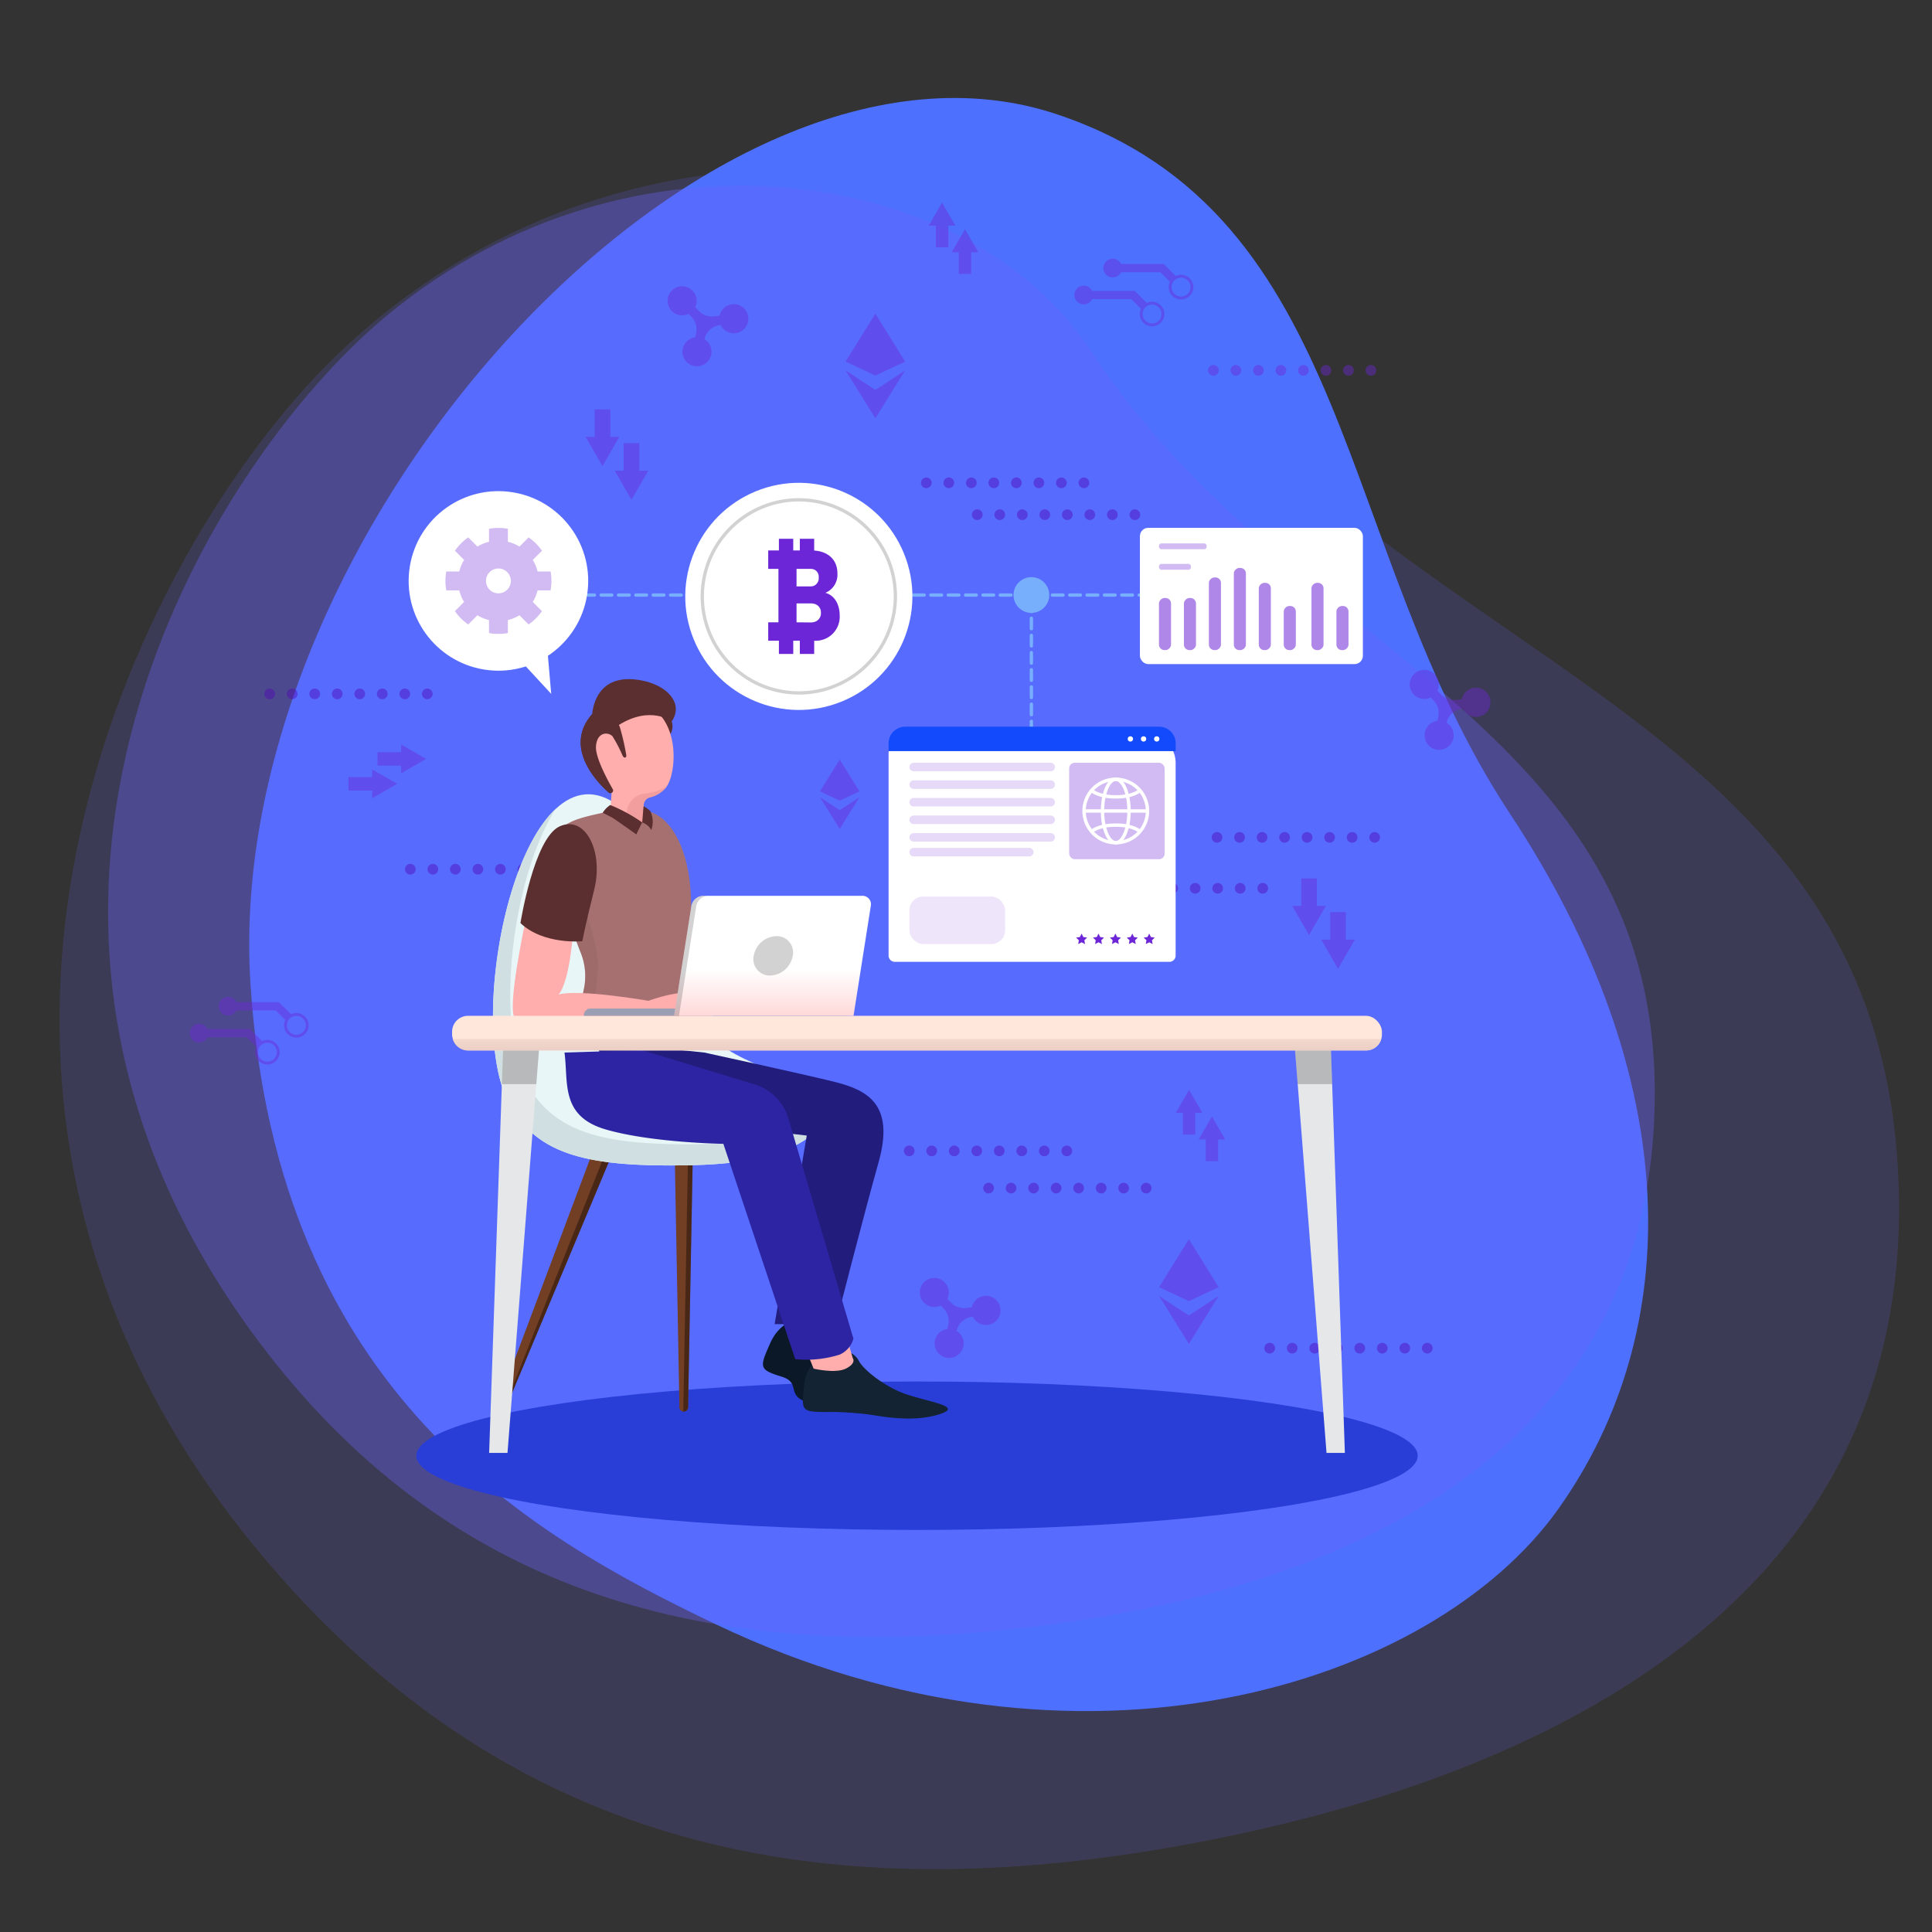 <svg xmlns="http://www.w3.org/2000/svg" xmlns:xlink="http://www.w3.org/1999/xlink" viewBox="0 0 292 292"><rect x="0" y="0" width="292" height="292" fill="#333333" stroke="none"/><defs><style>.cls-1{isolation:isolate;}.cls-2,.cls-4{fill:#6a64ff;}.cls-2{opacity:0.17;}.cls-2,.cls-25,.cls-4,.cls-6{mix-blend-mode:multiply;}.cls-3{fill:#4d70ff;}.cls-4{opacity:0.34;}.cls-5{fill:#293ed6;}.cls-6{opacity:0.43;}.cls-36,.cls-37,.cls-38,.cls-7{fill:#6d26d7;}.cls-8{fill:#5202b5;}.cls-9{fill:#723e24;}.cls-10,.cls-11{opacity:0.37;}.cls-12{fill:#e8f6f7;}.cls-13{fill:#d0e0e2;}.cls-14{fill:#0a1828;}.cls-15{fill:#132333;}.cls-16{fill:#ffadad;}.cls-17{fill:#221c7d;}.cls-18{fill:#2d24a3;}.cls-19{fill:#a67070;}.cls-20{fill:#916262;opacity:0.38;}.cls-21{fill:#5b2f2f;}.cls-22{fill:#f29e9e;}.cls-23{fill:#e5bb98;}.cls-24{fill:#e6e7e8;}.cls-25,.cls-30,.cls-41{opacity:0.2;}.cls-26{fill:#ffe7db;}.cls-27{fill:url(#linear-gradient);}.cls-28{fill:#9a9fb3;}.cls-29{fill:url(#linear-gradient-2);}.cls-30{fill:#212226;}.cls-31{fill:#77affd;}.cls-32,.cls-33,.cls-34,.cls-41{fill:none;stroke-width:0.5px;}.cls-32,.cls-33,.cls-34{stroke:#77affd;stroke-linecap:round;stroke-linejoin:round;}.cls-33{stroke-dasharray:1.613 1.01;}.cls-34{stroke-dasharray:1.598 1;}.cls-35{fill:#fff;}.cls-36,.cls-39{opacity:0.55;}.cls-37{opacity:0.31;}.cls-38{opacity:0.12;}.cls-40{fill:#124afc;}.cls-41{stroke:#212226;stroke-miterlimit:10;}</style><linearGradient id="linear-gradient" x1="138.596" y1="148.964" x2="138.596" y2="167.713" gradientUnits="userSpaceOnUse"><stop offset="0" stop-color="#ffe7db"/><stop offset="0.239" stop-color="#fde4d8"/><stop offset="0.409" stop-color="#f5dbd0"/><stop offset="0.557" stop-color="#e8cbc2"/><stop offset="0.693" stop-color="#d6b5ae"/><stop offset="0.821" stop-color="#be9994"/><stop offset="0.941" stop-color="#a27674"/><stop offset="1" stop-color="#916262"/></linearGradient><linearGradient id="linear-gradient-2" x1="-4845.298" y1="148.372" x2="-4845.298" y2="163.212" gradientTransform="matrix(-1, 0, -0.159, 1.009, -4705.21, -3.213)" gradientUnits="userSpaceOnUse"><stop offset="0" stop-color="#fff"/><stop offset="1" stop-color="#ffadad"/></linearGradient></defs><title>solution</title><g class="cls-1"><g id="Windows"><path class="cls-2" d="M40.372,236.016c35.947,42.225,81.322,52.572,135.337,43.392S290.94,243.87,286.82,176.226,215.814,101.71,176.1,50.286c-23.986-31.057-84.765-35.894-125.49,3.665C20.78,82.925-20.488,164.527,40.372,236.016Z"/><path class="cls-3" d="M159.878,17.317c45.13,15.23,41.769,65.419,68.338,105.665s26.39,78.2,7.327,105.05-72.524,43.636-127.273,17.5c-27.724-13.233-66.395-34.9-70.41-96.763C33.388,79.85,107.173-.47,159.878,17.317Z"/><path class="cls-4" d="M37.793,200.982c27.612,38.066,65.294,49.8,111.566,45.6s99.762-22.461,100.731-79.921S194.964,98.981,164.771,52.89c-18.235-27.836-69.3-35.927-106.338-5.163C31.307,70.26-8.955,136.535,37.793,200.982Z"/><ellipse class="cls-5" cx="138.596" cy="220.015" rx="75.674" ry="11.221"/><g class="cls-6"><path class="cls-7" d="M184.2,55.976a.808.808,0,1,1-.808-.807A.808.808,0,0,1,184.2,55.976Z"/><path class="cls-7" d="M187.6,55.976a.808.808,0,1,1-.807-.807A.807.807,0,0,1,187.6,55.976Z"/><path class="cls-7" d="M191,55.976a.808.808,0,1,1-.808-.807A.808.808,0,0,1,191,55.976Z"/><path class="cls-7" d="M194.4,55.976a.808.808,0,1,1-.807-.807A.807.807,0,0,1,194.4,55.976Z"/><circle class="cls-7" cx="196.999" cy="55.976" r="0.808"/><path class="cls-7" d="M201.21,55.976a.808.808,0,1,1-.808-.807A.808.808,0,0,1,201.21,55.976Z"/><path class="cls-7" d="M204.612,55.976a.808.808,0,1,1-.807-.807A.807.807,0,0,1,204.612,55.976Z"/><path class="cls-7" d="M208.016,55.976a.808.808,0,1,1-.808-.807A.808.808,0,0,1,208.016,55.976Z"/><path class="cls-8" d="M140.809,72.975a.808.808,0,1,1-.808-.808A.808.808,0,0,1,140.809,72.975Z"/><path class="cls-8" d="M144.212,72.975a.808.808,0,1,1-.808-.808A.808.808,0,0,1,144.212,72.975Z"/><path class="cls-8" d="M147.614,72.975a.808.808,0,1,1-.807-.808A.807.807,0,0,1,147.614,72.975Z"/><path class="cls-8" d="M151.018,72.975a.808.808,0,1,1-.808-.808A.808.808,0,0,1,151.018,72.975Z"/><path class="cls-8" d="M154.42,72.975a.808.808,0,1,1-.808-.808A.808.808,0,0,1,154.42,72.975Z"/><path class="cls-8" d="M157.823,72.975a.808.808,0,1,1-.808-.808A.808.808,0,0,1,157.823,72.975Z"/><path class="cls-8" d="M161.226,72.975a.808.808,0,1,1-.808-.808A.808.808,0,0,1,161.226,72.975Z"/><path class="cls-8" d="M164.629,72.975a.808.808,0,1,1-.808-.808A.808.808,0,0,1,164.629,72.975Z"/><path class="cls-8" d="M148.509,77.788a.808.808,0,1,1-.808-.807A.808.808,0,0,1,148.509,77.788Z"/><path class="cls-8" d="M151.912,77.788a.808.808,0,1,1-.808-.807A.808.808,0,0,1,151.912,77.788Z"/><path class="cls-8" d="M155.314,77.788a.808.808,0,1,1-.807-.807A.807.807,0,0,1,155.314,77.788Z"/><path class="cls-8" d="M158.717,77.788a.808.808,0,1,1-.808-.807A.808.808,0,0,1,158.717,77.788Z"/><path class="cls-8" d="M162.12,77.788a.808.808,0,1,1-.808-.807A.807.807,0,0,1,162.12,77.788Z"/><path class="cls-8" d="M165.522,77.788a.808.808,0,1,1-.807-.807A.807.807,0,0,1,165.522,77.788Z"/><path class="cls-8" d="M168.926,77.788a.808.808,0,1,1-.808-.807A.808.808,0,0,1,168.926,77.788Z"/><path class="cls-8" d="M172.328,77.788a.808.808,0,1,1-.807-.807A.807.807,0,0,1,172.328,77.788Z"/><path class="cls-8" d="M138.224,173.944a.808.808,0,1,1-.807-.807A.808.808,0,0,1,138.224,173.944Z"/><path class="cls-8" d="M141.627,173.944a.808.808,0,1,1-.808-.807A.808.808,0,0,1,141.627,173.944Z"/><path class="cls-8" d="M145.03,173.944a.808.808,0,1,1-.808-.807A.809.809,0,0,1,145.03,173.944Z"/><path class="cls-8" d="M148.433,173.944a.808.808,0,1,1-.808-.807A.809.809,0,0,1,148.433,173.944Z"/><path class="cls-8" d="M151.836,173.944a.808.808,0,1,1-.809-.807A.809.809,0,0,1,151.836,173.944Z"/><path class="cls-8" d="M155.238,173.944a.808.808,0,1,1-.807-.807A.808.808,0,0,1,155.238,173.944Z"/><path class="cls-8" d="M158.641,173.944a.808.808,0,1,1-.808-.807A.809.809,0,0,1,158.641,173.944Z"/><path class="cls-8" d="M162.044,173.944a.808.808,0,1,1-.807-.807A.808.808,0,0,1,162.044,173.944Z"/><path class="cls-8" d="M150.22,179.566a.808.808,0,1,1-.807-.808A.807.807,0,0,1,150.22,179.566Z"/><path class="cls-8" d="M153.623,179.566a.808.808,0,1,1-.808-.808A.808.808,0,0,1,153.623,179.566Z"/><path class="cls-8" d="M157.026,179.566a.808.808,0,1,1-.808-.808A.808.808,0,0,1,157.026,179.566Z"/><path class="cls-8" d="M160.429,179.566a.808.808,0,1,1-.808-.808A.808.808,0,0,1,160.429,179.566Z"/><path class="cls-8" d="M163.832,179.566a.808.808,0,1,1-.809-.808A.809.809,0,0,1,163.832,179.566Z"/><path class="cls-8" d="M167.234,179.566a.808.808,0,1,1-.807-.808A.807.807,0,0,1,167.234,179.566Z"/><path class="cls-8" d="M170.637,179.566a.808.808,0,1,1-.808-.808A.808.808,0,0,1,170.637,179.566Z"/><path class="cls-8" d="M174.04,179.566a.808.808,0,1,1-.807-.808A.807.807,0,0,1,174.04,179.566Z"/><path class="cls-8" d="M41.57,104.873a.808.808,0,1,1-.808-.808A.808.808,0,0,1,41.57,104.873Z"/><path class="cls-8" d="M44.973,104.873a.808.808,0,1,1-.808-.808A.808.808,0,0,1,44.973,104.873Z"/><path class="cls-8" d="M48.375,104.873a.808.808,0,1,1-.807-.808A.807.807,0,0,1,48.375,104.873Z"/><path class="cls-8" d="M51.778,104.873a.808.808,0,1,1-.808-.808A.808.808,0,0,1,51.778,104.873Z"/><path class="cls-8" d="M55.181,104.873a.808.808,0,1,1-.808-.808A.808.808,0,0,1,55.181,104.873Z"/><path class="cls-8" d="M58.583,104.873a.808.808,0,1,1-.807-.808A.807.807,0,0,1,58.583,104.873Z"/><path class="cls-8" d="M61.987,104.873a.808.808,0,1,1-.808-.808A.808.808,0,0,1,61.987,104.873Z"/><path class="cls-8" d="M65.389,104.873a.808.808,0,1,1-.807-.808A.807.807,0,0,1,65.389,104.873Z"/><path class="cls-8" d="M62.825,131.375a.808.808,0,1,1-.807-.808A.807.807,0,0,1,62.825,131.375Z"/><path class="cls-8" d="M66.228,131.375a.808.808,0,1,1-.807-.808A.807.807,0,0,1,66.228,131.375Z"/><path class="cls-8" d="M69.631,131.375a.808.808,0,1,1-.807-.808A.807.807,0,0,1,69.631,131.375Z"/><path class="cls-8" d="M73.034,131.375a.808.808,0,1,1-.808-.808A.808.808,0,0,1,73.034,131.375Z"/><path class="cls-8" d="M76.437,131.375a.808.808,0,1,1-.808-.808A.808.808,0,0,1,76.437,131.375Z"/><path class="cls-8" d="M79.839,131.375a.808.808,0,1,1-.807-.808A.807.807,0,0,1,79.839,131.375Z"/><path class="cls-8" d="M83.243,131.375a.808.808,0,1,1-.808-.808A.808.808,0,0,1,83.243,131.375Z"/><path class="cls-8" d="M86.645,131.375a.808.808,0,1,1-.807-.808A.807.807,0,0,1,86.645,131.375Z"/><path class="cls-8" d="M167.833,134.257a.808.808,0,1,1-.807-.808A.807.807,0,0,1,167.833,134.257Z"/><path class="cls-8" d="M171.236,134.257a.808.808,0,1,1-.807-.808A.807.807,0,0,1,171.236,134.257Z"/><path class="cls-8" d="M174.639,134.257a.808.808,0,1,1-.807-.808A.807.807,0,0,1,174.639,134.257Z"/><path class="cls-8" d="M178.042,134.257a.808.808,0,1,1-.808-.808A.808.808,0,0,1,178.042,134.257Z"/><path class="cls-8" d="M181.445,134.257a.808.808,0,1,1-.808-.808A.808.808,0,0,1,181.445,134.257Z"/><path class="cls-8" d="M184.847,134.257a.808.808,0,1,1-.807-.808A.807.807,0,0,1,184.847,134.257Z"/><path class="cls-8" d="M188.251,134.257a.808.808,0,1,1-.808-.808A.808.808,0,0,1,188.251,134.257Z"/><path class="cls-8" d="M191.653,134.257a.808.808,0,1,1-.807-.808A.807.807,0,0,1,191.653,134.257Z"/><path class="cls-8" d="M184.749,126.559a.808.808,0,1,1-.808-.808A.808.808,0,0,1,184.749,126.559Z"/><path class="cls-8" d="M188.152,126.559a.808.808,0,1,1-.808-.808A.808.808,0,0,1,188.152,126.559Z"/><path class="cls-8" d="M191.554,126.559a.808.808,0,1,1-.807-.808A.807.807,0,0,1,191.554,126.559Z"/><path class="cls-8" d="M194.957,126.559a.808.808,0,1,1-.808-.808A.808.808,0,0,1,194.957,126.559Z"/><path class="cls-8" d="M198.36,126.559a.808.808,0,1,1-.808-.808A.807.807,0,0,1,198.36,126.559Z"/><path class="cls-8" d="M201.763,126.559a.808.808,0,1,1-.808-.808A.808.808,0,0,1,201.763,126.559Z"/><path class="cls-8" d="M205.166,126.559a.808.808,0,1,1-.808-.808A.808.808,0,0,1,205.166,126.559Z"/><path class="cls-8" d="M208.568,126.559a.808.808,0,1,1-.807-.808A.807.807,0,0,1,208.568,126.559Z"/><polygon class="cls-7" points="132.301 47.399 127.791 54.652 132.301 56.768 136.812 54.652 132.301 47.399"/><polygon class="cls-7" points="132.301 63.229 136.812 55.976 132.301 58.928 127.791 55.976 132.301 63.229"/><polygon class="cls-7" points="179.685 187.287 175.175 194.54 179.685 196.656 184.195 194.54 179.685 187.287"/><polygon class="cls-7" points="179.685 203.117 184.195 195.864 179.685 198.816 175.175 195.864 179.685 203.117"/><polygon class="cls-7" points="126.912 114.795 123.919 119.607 126.912 121.011 129.904 119.607 126.912 114.795"/><polygon class="cls-7" points="126.912 125.298 129.904 120.486 126.912 122.444 123.919 120.486 126.912 125.298"/><path class="cls-7" d="M179.819,42.074a1.864,1.864,0,0,0-2.116-.366l-1.817-1.816h-6.448a1.411,1.411,0,1,0,0,1.25h5.929l1.451,1.451a1.864,1.864,0,1,0,3-.519ZM179.51,44.4a1.424,1.424,0,0,1-2.354-1.47,1.388,1.388,0,0,1,.337-.547,1.374,1.374,0,0,1,.547-.337,1.424,1.424,0,0,1,1.47,2.354Z"/><path class="cls-7" d="M175.438,46.14a1.862,1.862,0,0,0-2.117-.366l-1.816-1.817h-6.448a1.411,1.411,0,1,0,0,1.251h5.929l1.451,1.45a1.863,1.863,0,1,0,3-.518Zm-.31,2.326A1.423,1.423,0,0,1,172.775,47a1.394,1.394,0,0,1,.884-.885,1.424,1.424,0,0,1,1.469,2.355Z"/><path class="cls-7" d="M46.109,153.643a1.862,1.862,0,0,0-2.116-.365l-1.817-1.817H35.727a1.411,1.411,0,1,0,0,1.25h5.929l1.451,1.451a1.864,1.864,0,1,0,3-.519Zm-.309,2.326a1.424,1.424,0,0,1-2.355-1.469,1.4,1.4,0,0,1,.885-.885,1.424,1.424,0,0,1,1.47,2.354Z"/><path class="cls-7" d="M41.728,157.709a1.865,1.865,0,0,0-2.117-.366l-1.817-1.817H31.347a1.412,1.412,0,1,0,0,1.251h5.928l1.451,1.451a1.864,1.864,0,1,0,3-.519Zm-.31,2.326a1.424,1.424,0,0,1-2.354-1.47,1.372,1.372,0,0,1,.338-.547,1.388,1.388,0,0,1,.547-.338,1.424,1.424,0,0,1,1.469,2.355Z"/><polygon class="cls-7" points="144.399 34.099 142.386 30.612 140.372 34.099 141.446 34.099 141.446 37.381 143.325 37.381 143.325 34.099 144.399 34.099"/><polygon class="cls-7" points="147.859 38.124 145.846 34.638 143.833 38.124 144.906 38.124 144.906 41.407 146.786 41.407 146.786 38.124 147.859 38.124"/><polygon class="cls-7" points="92.893 71.128 95.442 75.544 97.991 71.128 96.632 71.128 96.632 66.972 94.252 66.972 94.252 71.128 92.893 71.128"/><polygon class="cls-7" points="88.511 66.031 91.061 70.446 93.609 66.031 92.25 66.031 92.25 61.874 89.871 61.874 89.871 66.031 88.511 66.031"/><polygon class="cls-7" points="199.68 142.013 202.229 146.429 204.778 142.013 203.419 142.013 203.419 137.857 201.039 137.857 201.039 142.013 199.68 142.013"/><polygon class="cls-7" points="195.298 136.916 197.847 141.332 200.396 136.916 199.037 136.916 199.037 132.76 196.657 132.76 196.657 136.916 195.298 136.916"/><polygon class="cls-7" points="60.622 116.892 64.415 114.702 60.622 112.513 60.622 113.68 57.051 113.68 57.051 115.724 60.622 115.724 60.622 116.892"/><polygon class="cls-7" points="56.243 120.656 60.036 118.466 56.243 116.276 56.243 117.445 52.672 117.445 52.672 119.488 56.243 119.488 56.243 120.656"/><path class="cls-7" d="M225.242,105.782a2.2,2.2,0,0,0-4.321-.1l-.841.1a2.711,2.711,0,0,1-2.241-.776l-.6-.6a2.2,2.2,0,1,0-1.016,1.015l.414.414a2.711,2.711,0,0,1,.736,2.479l-.135.64a2.2,2.2,0,1,0,1.405.3,2.71,2.71,0,0,1,2.33-2.132l.118-.015a2.2,2.2,0,0,0,4.15-1.327Z"/><path class="cls-7" d="M151.192,197.683a2.2,2.2,0,0,0-4.321-.1l-.841.1a2.716,2.716,0,0,1-2.242-.775l-.6-.6a2.2,2.2,0,1,0-1.016,1.015l.414.414a2.714,2.714,0,0,1,.736,2.479l-.136.64a2.2,2.2,0,1,0,1.406.3,2.711,2.711,0,0,1,2.33-2.132l.117-.014a2.2,2.2,0,0,0,4.151-1.328Z"/><path class="cls-7" d="M113.075,47.805a2.2,2.2,0,0,0-4.322-.1l-.841.1a2.713,2.713,0,0,1-2.241-.776l-.6-.6a2.2,2.2,0,1,0-1.016,1.015l.415.414a2.712,2.712,0,0,1,.735,2.479l-.135.64a2.2,2.2,0,1,0,1.405.3,2.712,2.712,0,0,1,2.33-2.132l.118-.015a2.2,2.2,0,0,0,4.151-1.327Z"/><polygon class="cls-7" points="181.728 168.199 179.715 164.712 177.701 168.199 178.775 168.199 178.775 171.482 180.654 171.482 180.654 168.199 181.728 168.199"/><polygon class="cls-7" points="185.188 172.225 183.175 168.738 181.162 172.225 182.235 172.225 182.235 175.507 184.115 175.507 184.115 172.225 185.188 172.225"/><path class="cls-8" d="M192.708,203.763a.808.808,0,1,1-.808-.807A.807.807,0,0,1,192.708,203.763Z"/><path class="cls-8" d="M196.111,203.763a.808.808,0,1,1-.808-.807A.808.808,0,0,1,196.111,203.763Z"/><path class="cls-8" d="M199.514,203.763a.808.808,0,1,1-.808-.807A.808.808,0,0,1,199.514,203.763Z"/><path class="cls-8" d="M202.917,203.763a.808.808,0,1,1-.808-.807A.808.808,0,0,1,202.917,203.763Z"/><path class="cls-8" d="M206.32,203.763a.808.808,0,1,1-.809-.807A.808.808,0,0,1,206.32,203.763Z"/><path class="cls-8" d="M209.722,203.763a.808.808,0,1,1-.807-.807A.807.807,0,0,1,209.722,203.763Z"/><path class="cls-8" d="M213.125,203.763a.808.808,0,1,1-.808-.807A.808.808,0,0,1,213.125,203.763Z"/><path class="cls-8" d="M216.528,203.763a.808.808,0,1,1-.807-.807A.807.807,0,0,1,216.528,203.763Z"/></g><path class="cls-9" d="M76.448,212.786l17.409-41.57-2.786-1.106L75.228,212.3a.674.674,0,1,0,1.22.484Z"/><path class="cls-10" d="M90.587,171.4l1.773.7L76,213.28a.957.957,0,0,0,.452-.494l17.409-41.57-2.786-1.106Z"/><path class="cls-9" d="M104,212.522l.843-45.061h-3l.842,45.061a.674.674,0,1,0,1.312,0Z"/><path class="cls-10" d="M101.863,168.647H104.1l-.835,44.692a.5.5,0,0,0,.078.01.77.77,0,0,0,.656-.827l.843-45.061h-3Z"/><path class="cls-9" d="M130.231,212.786l-17.409-41.57,2.786-1.106L131.45,212.3a.674.674,0,1,1-1.219.484Z"/><g class="cls-11"><path d="M131.45,212.3,115.608,170.11l-2.786,1.106.32.764,1.724-.684,15.752,41.95a.591.591,0,0,0,.528.067A.771.771,0,0,0,131.45,212.3Z"/></g><path class="cls-12" d="M123.218,171.141c-3.04,2.473-7.545,4.75-18.987,4.976-15.052.3-22.931-1.412-27.208-9.175-7.142-12.963,1.8-54.844,15.893-45.567,11.785,7.756,14.145,32.514,15.7,35.937S130.6,165.138,123.218,171.141Z"/><path class="cls-13" d="M106.84,172.91c-15.052.3-22.931-1.412-27.208-9.174-4.875-8.848-2.258-31.168,4.377-41.5-8.492,7.871-12.457,34.773-6.986,44.7,4.277,7.763,12.156,9.471,27.208,9.175,11.442-.226,15.947-2.5,18.987-4.976a3.711,3.711,0,0,0,1.592-2.434C121.76,170.864,117.077,172.708,106.84,172.91Z"/><path class="cls-14" d="M125.792,202.013c.195,1.1-1.881,4,.905,6.441s9.114,5.009,4.92,5.106a24.412,24.412,0,0,1-10.354-1.929c-2.132-1.055-.43-2.712-3.076-3.546-3.486-1.1-3.447-1.325-1.761-5.12C118.747,197.743,125.165,198.465,125.792,202.013Z"/><path class="cls-15" d="M129.831,205.725c.487.947,2.817,3.136,6.047,4.58s10.071,2.119,6.27,3.389-8.234.5-10.48.14a45.331,45.331,0,0,0-7.069-.426c-3.493-.023-3.519-.239-3.049-4.177C122.2,203.81,128.259,202.663,129.831,205.725Z"/><path class="cls-16" d="M121.617,203.534l1.354,3.319s3.343.814,4.942-.036.958-1.577.958-1.577l-1.4-4.917Z"/><path class="cls-17" d="M106.437,159.078s14.338,3.122,19.542,4.394,9.25,3.469,6.822,12.142-6.475,24.514-6.475,24.514h-9.251l4.857-28.5-27.059-3.188-4.984-11.062Z"/><path class="cls-18" d="M85.315,159.078c.616,4.471-.694,9.613,6.244,11.629s17.77,2.17,17.77,2.17l10.859,32.54a16.7,16.7,0,0,0,6.731-.687,3.742,3.742,0,0,0,2.066-2.405l-9.825-33.267a7.7,7.7,0,0,0-5.482-5.281l-16.66-5.063Z"/><path class="cls-19" d="M87.808,144.087a9.476,9.476,0,0,1,.425,5.463c-.805,3.622.111,3.864.111,3.864a46.542,46.542,0,0,0,8.99,4.389c2.925.91,5.418.756,5.349-2.474l0-.044c-.005-.2-.009-.384-.014-.567-.138-7.259,1.376-7.628,1.749-15.757.385-8.339-1.845-12.99-4.052-15.007s-5.229-2.088-10.906-.746c-4.265,1-5.67,2.137-5.635,5.293a24.673,24.673,0,0,0,.459,3.885A70.04,70.04,0,0,0,87.808,144.087Z"/><path class="cls-20" d="M87.808,144.087a9.476,9.476,0,0,1,.425,5.463c-.805,3.622.111,3.864.111,3.864a46.542,46.542,0,0,0,8.99,4.389l3.813-.362,1.527-1.2.006-.956c-.005-.2-.009-.384-.014-.567a28.249,28.249,0,0,1-5.759-.15,23.922,23.922,0,0,1-5.648-1.415,2.2,2.2,0,0,1-1.389-2.446,31.642,31.642,0,0,0,.529-5.064,27,27,0,0,0-1.357-6.248,12.592,12.592,0,0,1-.508-4.619,41.16,41.16,0,0,0-.005-5.265l-3.023-1.638-1.684.628a24.673,24.673,0,0,0,.459,3.885A70.04,70.04,0,0,0,87.808,144.087Z"/><path class="cls-21" d="M101.523,109.038a2.314,2.314,0,0,1-.194,1.9l-2.341-3.169,1.632-.015Z"/><path class="cls-16" d="M88.811,113.228a8.74,8.74,0,0,0,3.628,6.455L92.2,123.4l2.378,1.541L96.213,126l.937-1.957.128-2.4a1.239,1.239,0,0,1,.982-1.14,4.5,4.5,0,0,0,2.319-1.4,1.608,1.608,0,0,0,.148-.184l0,0c1.546-2.105,2.13-10.168-3.16-12.458C92.11,104.089,88.7,109.136,88.811,113.228Z"/><path class="cls-22" d="M94.742,122.713l-.16,2.23L96.213,126l.937-1.957.128-2.4a1.239,1.239,0,0,1,.982-1.14,4.5,4.5,0,0,0,2.319-1.4,1.608,1.608,0,0,0,.148-.184,8.769,8.769,0,0,1-3.328,1.03A3,3,0,0,0,94.742,122.713Z"/><path class="cls-21" d="M94.516,114.487c-.207.085-.4-.235-.4-.235a21.8,21.8,0,0,0-1.542-2.97c-.7-.715-2.369-.649-2.5,1.56-.1,1.711,1.918,5.359,2.539,6.431a.408.408,0,0,1-.1.517.5.5,0,0,1-.225.084h-.028a.393.393,0,0,1-.264-.094c-1.307-1.147-7.06-6.665-2.491-11.854,0,0,3.629.235,4.183,1.983a36.52,36.52,0,0,1,.95,4.127S94.732,114.393,94.516,114.487Z"/><path class="cls-21" d="M101.523,109.038s-3.176-2.476-8,.54l-3.949-1.008s-.166-.054-.079-.645.524-6.4,7.442-5.093C100.915,103.583,103.352,106.339,101.523,109.038Z"/><path class="cls-21" d="M92.232,121.669a3.81,3.81,0,0,0-1.146,1.179,14.932,14.932,0,0,1,1.468.769c.625.381,3.626,2.5,3.626,2.5l.883-1.813A24.189,24.189,0,0,0,92.232,121.669Z"/><path class="cls-21" d="M97.063,124.305a2.515,2.515,0,0,1,1.373,1.144,3.71,3.71,0,0,0-.149-2.861,4.743,4.743,0,0,0-1.019-.739Z"/><path class="cls-23" d="M88.716,156.932a6.248,6.248,0,0,0,.723.792c.166.091.194-.1.131-.239S88.741,156.747,88.716,156.932Z"/><path class="cls-21" d="M92.279,119.874h-.028a.393.393,0,0,1-.264-.094c-1.307-1.147-7.06-6.665-2.491-11.854a5.341,5.341,0,0,0-.132,1.654S86.45,114.29,92.279,119.874Z"/><path class="cls-16" d="M79.5,138.795s-3.054,14.059-1.617,15.132,17.746,1.235,19.262,1.479,7.736,1.253,10.913-1.547c.411-.362-1.933-.2-2.485-1.428s.291-1.082,0-1.6c-1.125-1.976-7.557.428-7.557.428s-10.528-1.82-13.58-.95c1.832-2.218,2.251-10.488,2.251-10.488Z"/><path class="cls-21" d="M78.66,139.516s2.047-12.892,5.94-14.628,6.645,3.831,5.214,9.55-1.8,7.816-1.8,7.816S82.171,142.838,78.66,139.516Z"/><polygon class="cls-24" points="76.703 219.588 73.928 219.588 76.125 155.958 81.675 155.958 76.703 219.588"/><polygon class="cls-25" points="75.852 163.853 81.058 163.853 81.675 155.958 76.125 155.958 75.852 163.853"/><polygon class="cls-24" points="200.488 219.588 203.263 219.588 201.066 155.958 195.516 155.958 200.488 219.588"/><polygon class="cls-25" points="201.339 163.853 196.133 163.853 195.516 155.958 201.066 155.958 201.339 163.853"/><rect class="cls-26" x="68.329" y="153.53" width="140.534" height="5.235" rx="2.407"/><path class="cls-27" d="M68.43,157.027a2.379,2.379,0,0,0,2.286,1.738H206.475a2.379,2.379,0,0,0,2.286-1.738Z"/><path class="cls-28" d="M88.239,152.431H128.35a0,0,0,0,1,0,0v.088a1.01,1.01,0,0,1-1.01,1.01h-39.1a0,0,0,0,1,0,0v-1.1A0,0,0,0,1,88.239,152.431Z" transform="translate(216.59 305.961) rotate(180)"/><path class="cls-29" d="M101.883,153.53H129l2.61-16.6a1.277,1.277,0,0,0-1.283-1.539H106.261a1.861,1.861,0,0,0-1.767,1.539Z"/><path class="cls-30" d="M106.261,135.4H107a1.862,1.862,0,0,0-1.768,1.539l-2.61,16.6h-.738l2.611-16.6A1.861,1.861,0,0,1,106.261,135.4Z"/><path class="cls-30" d="M113.914,144.462a2.471,2.471,0,0,0,2.484,2.978,3.6,3.6,0,0,0,3.42-2.978,2.47,2.47,0,0,0-2.484-2.977A3.6,3.6,0,0,0,113.914,144.462Z"/><path class="cls-31" d="M158.585,89.936a2.7,2.7,0,1,1-2.7-2.705A2.7,2.7,0,0,1,158.585,89.936Z"/><line class="cls-32" x1="86.423" y1="89.936" x2="87.222" y2="89.936"/><line class="cls-33" x1="88.232" y1="89.936" x2="179.525" y2="89.936"/><line class="cls-32" x1="180.029" y1="89.936" x2="180.829" y2="89.936"/><line class="cls-34" x1="155.881" y1="90.833" x2="155.881" y2="127.601"/><rect class="cls-35" x="172.283" y="79.776" width="33.701" height="20.596" rx="1.257"/><rect class="cls-36" x="172.138" y="93.405" width="7.876" height="1.825" rx="0.829" transform="translate(81.758 270.394) rotate(-90)"/><rect class="cls-36" x="175.91" y="93.405" width="7.876" height="1.825" rx="0.829" transform="translate(85.53 274.166) rotate(-90)"/><rect class="cls-36" x="178.128" y="91.85" width="10.986" height="1.825" rx="0.829" transform="translate(90.858 276.384) rotate(-90)"/><rect class="cls-36" x="181.182" y="91.132" width="12.422" height="1.825" rx="0.829" transform="translate(95.348 279.438) rotate(-90)"/><rect class="cls-36" x="186.083" y="92.261" width="10.166" height="1.825" rx="0.829" transform="translate(97.992 284.339) rotate(-90)"/><rect class="cls-36" x="191.604" y="94.01" width="6.668" height="1.825" rx="0.829" transform="translate(100.016 289.86) rotate(-90)"/><rect class="cls-36" x="194.042" y="92.261" width="10.166" height="1.825" rx="0.829" transform="translate(105.952 292.298) rotate(-90)"/><rect class="cls-36" x="199.564" y="94.01" width="6.668" height="1.825" rx="0.829" transform="translate(107.975 297.82) rotate(-90)"/><rect class="cls-37" x="175.163" y="82.124" width="7.207" height="0.883" rx="0.373"/><rect class="cls-37" x="175.163" y="85.226" width="4.839" height="0.883" rx="0.373"/><path class="cls-35" d="M137.246,110.936h36.067a4.371,4.371,0,0,1,4.371,4.371v29.121a.942.942,0,0,1-.942.942h-41.5a.942.942,0,0,1-.942-.942V113.885A2.949,2.949,0,0,1,137.246,110.936Z"/><rect class="cls-38" x="137.447" y="135.501" width="14.464" height="7.184" rx="2.075"/><g class="cls-39"><path class="cls-37" d="M158.8,116.57H138.09a.643.643,0,0,1-.643-.643h0a.643.643,0,0,1,.643-.643H158.8a.643.643,0,0,1,.643.643h0A.643.643,0,0,1,158.8,116.57Z"/><path class="cls-37" d="M158.8,119.228H138.09a.643.643,0,0,1-.643-.643h0a.643.643,0,0,1,.643-.643H158.8a.643.643,0,0,1,.643.643h0A.643.643,0,0,1,158.8,119.228Z"/><path class="cls-37" d="M158.8,121.886H138.09a.643.643,0,0,1-.643-.643h0a.643.643,0,0,1,.643-.643H158.8a.643.643,0,0,1,.643.643h0A.643.643,0,0,1,158.8,121.886Z"/><path class="cls-37" d="M158.8,124.544H138.09a.643.643,0,0,1-.643-.643h0a.643.643,0,0,1,.643-.643H158.8a.643.643,0,0,1,.643.643h0A.643.643,0,0,1,158.8,124.544Z"/><path class="cls-37" d="M158.8,127.2H138.09a.643.643,0,0,1-.643-.643h0a.643.643,0,0,1,.643-.643H158.8a.643.643,0,0,1,.643.643h0A.643.643,0,0,1,158.8,127.2Z"/><path class="cls-37" d="M155.559,129.439H138.09a.643.643,0,0,1-.643-.643h0a.643.643,0,0,1,.643-.643h17.469a.643.643,0,0,1,.643.643h0A.643.643,0,0,1,155.559,129.439Z"/></g><polygon class="cls-7" points="163.472 141.1 163.729 141.622 164.305 141.706 163.889 142.112 163.987 142.686 163.472 142.415 162.957 142.686 163.055 142.112 162.639 141.706 163.214 141.622 163.472 141.1"/><polygon class="cls-7" points="166.026 141.1 166.284 141.622 166.86 141.706 166.443 142.112 166.541 142.686 166.026 142.415 165.511 142.686 165.609 142.112 165.193 141.706 165.769 141.622 166.026 141.1"/><polygon class="cls-7" points="168.58 141.1 168.838 141.622 169.414 141.706 168.997 142.112 169.095 142.686 168.58 142.415 168.065 142.686 168.164 142.112 167.747 141.706 168.323 141.622 168.58 141.1"/><polygon class="cls-7" points="171.135 141.1 171.392 141.622 171.968 141.706 171.551 142.112 171.65 142.686 171.135 142.415 170.62 142.686 170.718 142.112 170.301 141.706 170.877 141.622 171.135 141.1"/><polygon class="cls-7" points="173.689 141.1 173.946 141.622 174.522 141.706 174.106 142.112 174.204 142.686 173.689 142.415 173.174 142.686 173.272 142.112 172.856 141.706 173.431 141.622 173.689 141.1"/><path class="cls-40" d="M175.181,109.833H136.8a2.5,2.5,0,0,0-2.5,2.5v1.192h43.387v-1.192A2.5,2.5,0,0,0,175.181,109.833Z"/><circle class="cls-35" cx="170.845" cy="111.681" r="0.401"/><circle class="cls-35" cx="172.837" cy="111.681" r="0.401"/><circle class="cls-35" cx="174.829" cy="111.681" r="0.401"/><rect class="cls-37" x="161.594" y="115.284" width="14.429" height="14.577" rx="0.844"/><path class="cls-35" d="M168.638,127.623a5.051,5.051,0,1,1,5.051-5.051A5.056,5.056,0,0,1,168.638,127.623Zm0-9.588a4.537,4.537,0,1,0,4.537,4.537A4.542,4.542,0,0,0,168.638,118.035Z"/><path class="cls-35" d="M168.638,127.623c-1.267,0-2.26-2.219-2.26-5.051s.993-5.051,2.26-5.051,2.26,2.219,2.26,5.051S169.905,127.623,168.638,127.623Zm0-9.588c-.826,0-1.747,1.863-1.747,4.537s.921,4.537,1.747,4.537,1.746-1.863,1.746-4.537S169.464,118.035,168.638,118.035Z"/><rect class="cls-35" x="163.844" y="122.315" width="9.588" height="0.514"/><path class="cls-35" d="M168.638,120.694c-2.781,0-3.759-.976-3.8-1.017l.369-.358-.184.179.182-.181c.009.009.9.864,3.433.864s3.425-.855,3.434-.864l.367.36C172.4,119.718,171.419,120.694,168.638,120.694Z"/><path class="cls-35" d="M165.205,125.827l-.367-.36c.041-.041,1.019-1.017,3.8-1.017s3.76.976,3.8,1.017l-.37.358c-.006-.007-.9-.862-3.431-.862S165.214,125.818,165.205,125.827Z"/><circle class="cls-35" cx="120.734" cy="90.137" r="17.162" transform="translate(-25.096 52.257) rotate(-22.183)"/><circle class="cls-41" cx="120.734" cy="90.137" r="14.593" transform="translate(12.322 194.77) rotate(-80.728)"/><path class="cls-7" d="M124.748,89.6a2.973,2.973,0,0,0,1.818-2.959c0-1.983-1.352-3.292-3.512-3.433V81.435h-2.168v1.759h-.995V81.435h-2.168v1.759h-1.615v2.784h1.545v8.077h-1.545v2.783h1.615v2h2.168v-2h.995v2h2.168v-2a3.63,3.63,0,0,0,3.858-3.791C126.912,91.291,126.085,89.949,124.748,89.6Zm-4.36-3.62h2.12a1.417,1.417,0,0,1,.546.1,1.177,1.177,0,0,1,.686,1.184,1.263,1.263,0,0,1-.686,1.254,1.346,1.346,0,0,1-.546.108h-2.12Zm2.666,8.029a2.12,2.12,0,0,1-.546.068l-2.12-.02V91.194h2.12a2.121,2.121,0,0,1,.546.067,1.3,1.3,0,0,1,1.017,1.334A1.345,1.345,0,0,1,123.054,94.007Z"/><circle class="cls-35" cx="75.332" cy="87.8" r="13.568" transform="translate(-23.375 148.138) rotate(-80.808)"/><polygon class="cls-35" points="77.801 98.909 83.309 104.873 82.559 96.238 77.801 98.909"/><path class="cls-37" d="M83.209,89.226a7.655,7.655,0,0,0,0-2.852H81.25a6.05,6.05,0,0,0-.728-1.748l1.39-1.39A8.051,8.051,0,0,0,79.9,81.22l-1.39,1.39a6.038,6.038,0,0,0-1.748-.728v-1.96a7.649,7.649,0,0,0-2.851,0v1.96a6.038,6.038,0,0,0-1.748.728l-1.39-1.39a8.051,8.051,0,0,0-2.017,2.016l1.39,1.39a6.078,6.078,0,0,0-.728,1.748H67.454a7.655,7.655,0,0,0,0,2.852h1.959a6.044,6.044,0,0,0,.728,1.747l-1.39,1.39a8.055,8.055,0,0,0,2.017,2.017l1.39-1.39a6.038,6.038,0,0,0,1.748.728v1.959a7.649,7.649,0,0,0,2.851,0V93.718a6.038,6.038,0,0,0,1.748-.728l1.39,1.39a8.067,8.067,0,0,0,2.017-2.016l-1.39-1.391a6.044,6.044,0,0,0,.728-1.747Zm-7.877.45A1.877,1.877,0,1,1,77.208,87.8,1.876,1.876,0,0,1,75.332,89.676Z"/></g></g></svg>